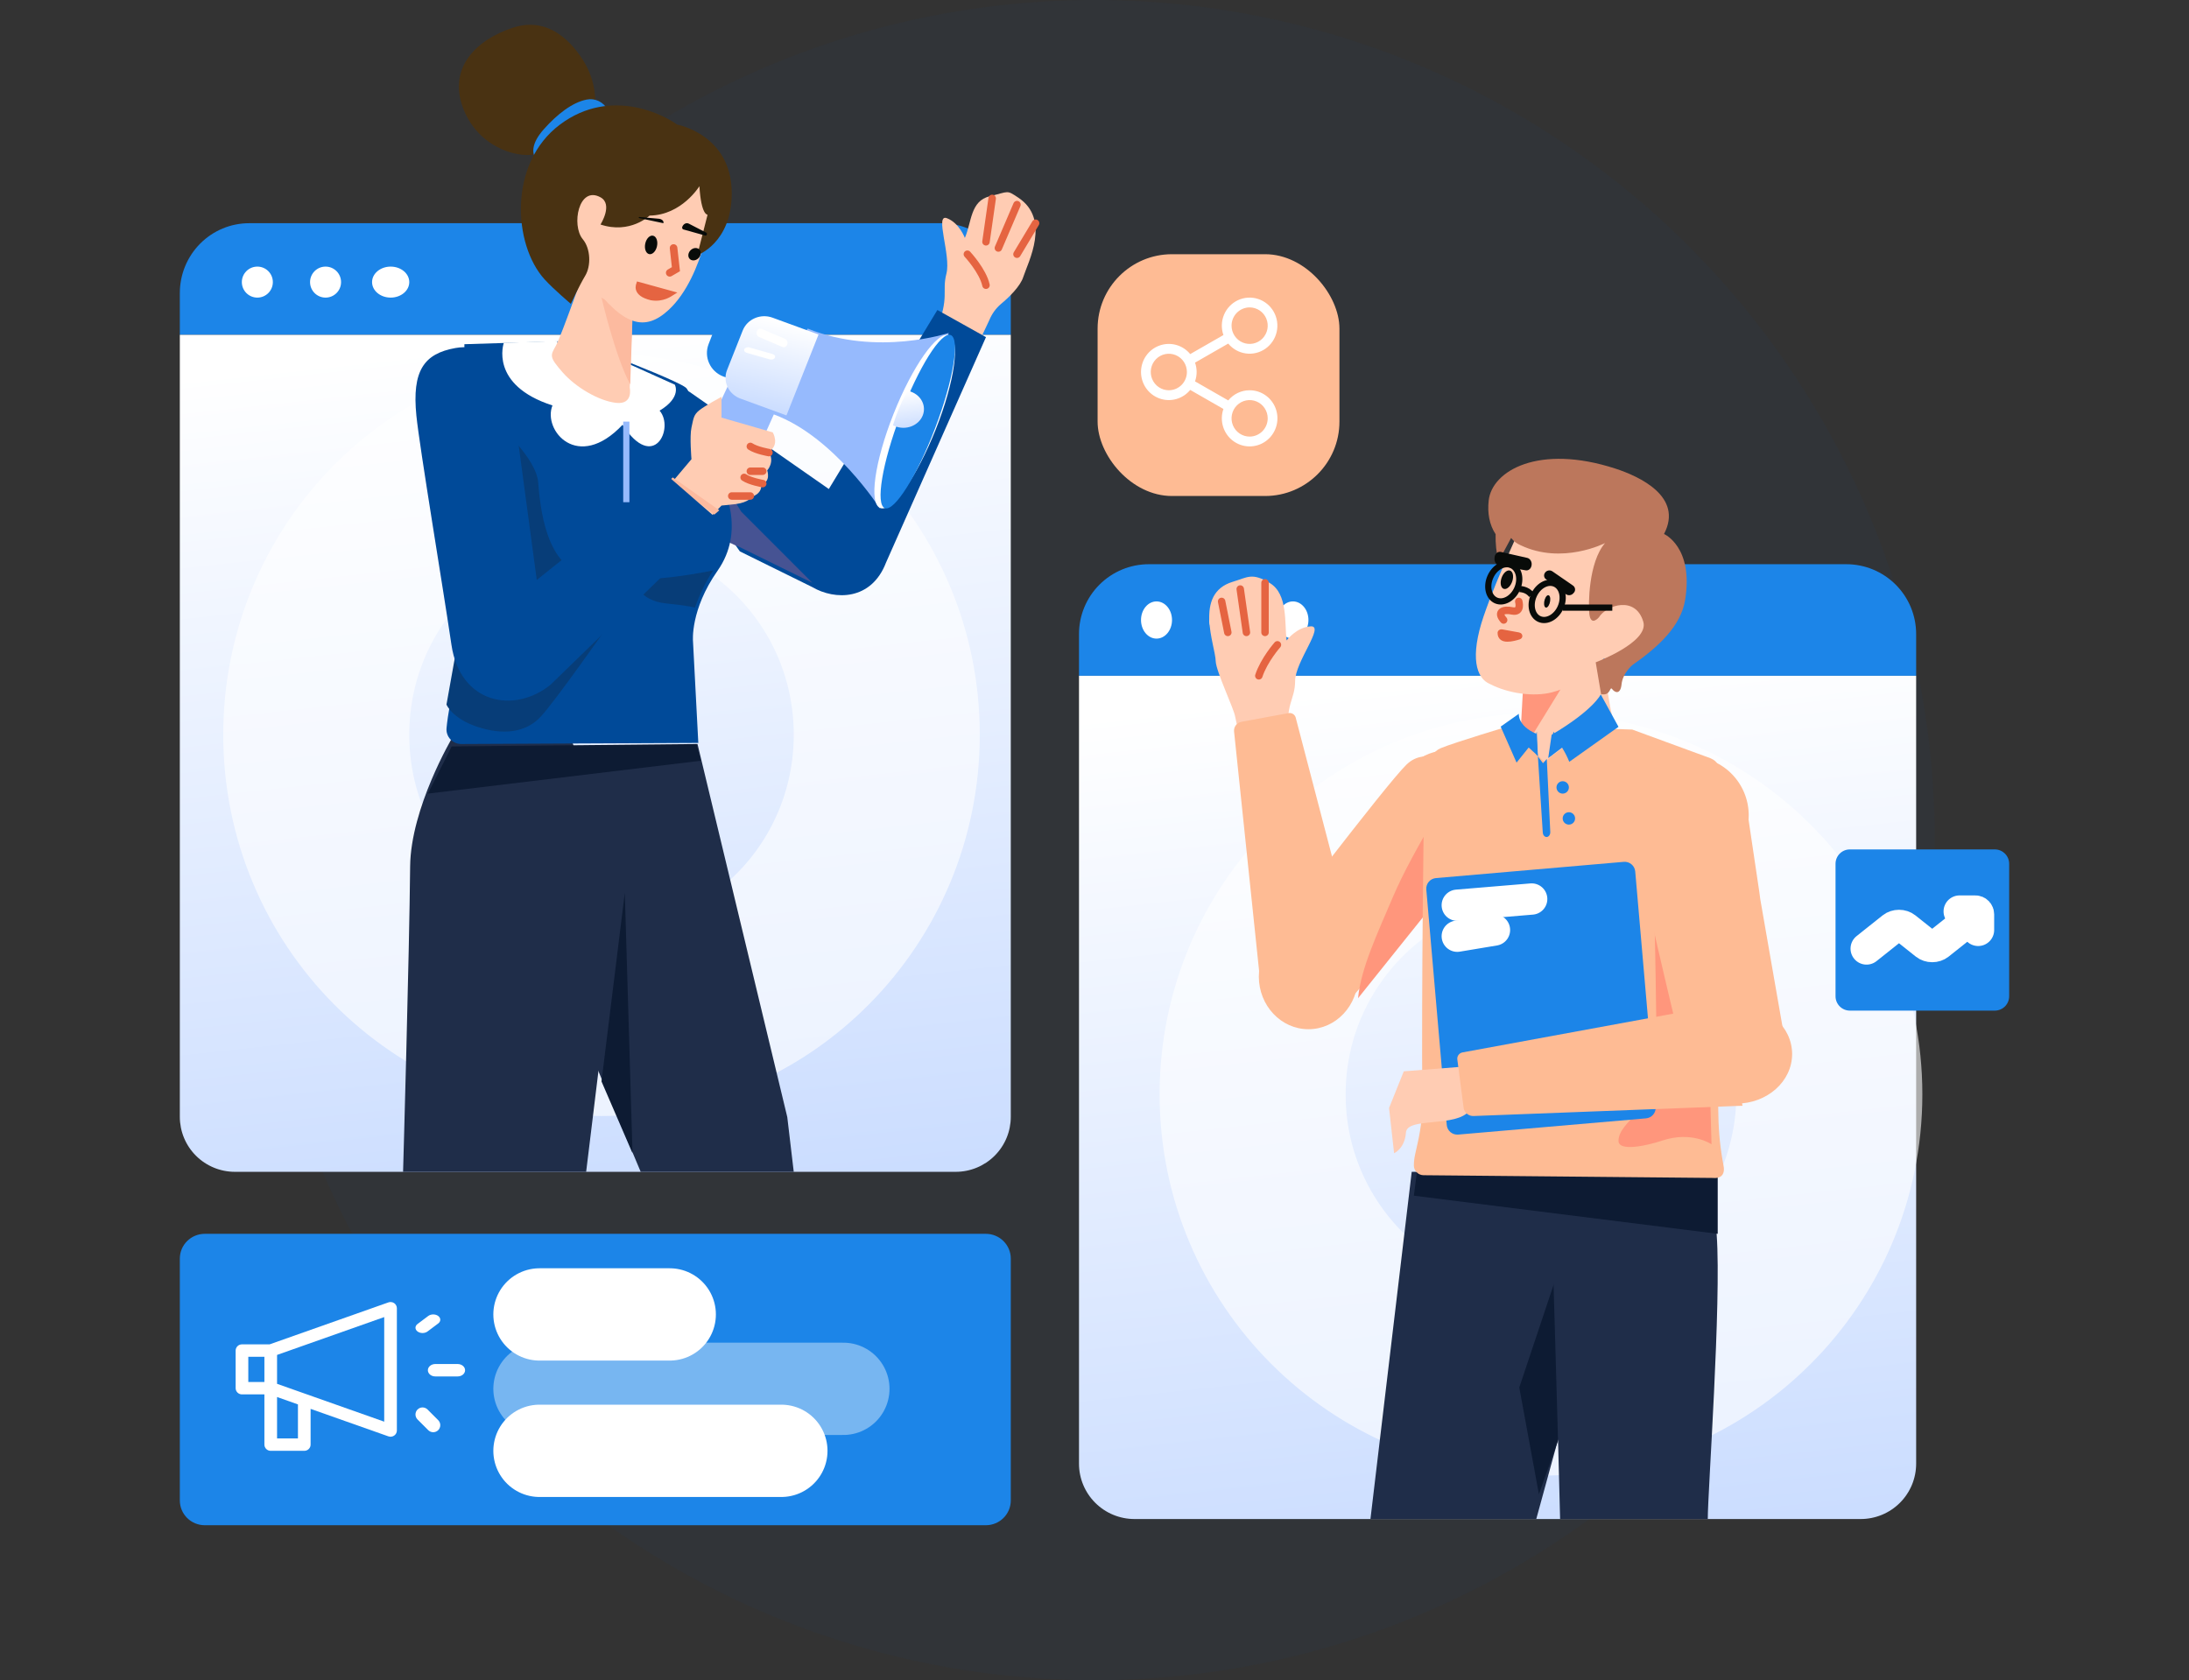 <svg width="353" height="271" viewBox="0 0 353 271" fill="none" xmlns="http://www.w3.org/2000/svg">
<rect x="0" y="0" width="353" height="271" fill="#333333" stroke="none"/>
<circle cx="176.5" cy="135.5" r="135.5" fill="#004A99" fill-opacity="0.05"/>
<rect x="177" y="41" width="39" height="39" rx="12" fill="#FEBB94"/>
<path d="M40.18 36H151.82C154.785 36 157.629 37.186 159.725 39.298C161.822 41.41 163 44.274 163 47.26V54H29V47.26C29 44.274 30.178 41.41 32.275 39.298C34.371 37.186 37.215 36 40.18 36Z" fill="#1C85E8"/>
<path d="M29 54H163V180.136C163 182.487 162.064 184.741 160.399 186.404C158.733 188.066 156.474 189 154.119 189H37.882C35.526 189 33.267 188.066 31.601 186.404C29.936 184.741 29 182.487 29 180.136V54Z" fill="url(#paint0_linear_1319_70169)"/>
<path opacity="0.6" d="M97 165C122.405 165 143 144.181 143 118.5C143 92.819 122.405 72 97 72C71.595 72 51 92.819 51 118.5C51 144.181 71.595 165 97 165Z" stroke="white" stroke-width="30" stroke-miterlimit="10"/>
<path d="M41.5 48C42.881 48 44 46.881 44 45.5C44 44.119 42.881 43 41.5 43C40.119 43 39 44.119 39 45.5C39 46.881 40.119 48 41.5 48Z" fill="white"/>
<path d="M52.5 48C53.881 48 55 46.881 55 45.5C55 44.119 53.881 43 52.5 43C51.119 43 50 44.119 50 45.5C50 46.881 51.119 48 52.5 48Z" fill="white"/>
<path d="M63 48C64.657 48 66 46.881 66 45.5C66 44.119 64.657 43 63 43C61.343 43 60 44.119 60 45.5C60 46.881 61.343 48 63 48Z" fill="white"/>
<path d="M185.264 91H297.739C300.724 91 303.589 92.186 305.702 94.298C307.815 96.41 309 99.274 309 102.26V109H174V102.26C174 99.274 175.187 96.41 177.299 94.298C179.412 92.186 182.276 91 185.264 91Z" fill="#1C85E8"/>
<path d="M174 109H309V236.07C309 238.438 308.059 240.71 306.381 242.384C304.704 244.059 302.427 245 300.054 245H182.948C180.575 245 178.299 244.059 176.621 242.384C174.943 240.71 174 238.438 174 236.07V109Z" fill="url(#paint1_linear_1319_70169)"/>
<path opacity="0.6" d="M248.5 223C274.183 223 295 202.181 295 176.5C295 150.819 274.183 130 248.5 130C222.819 130 202 150.819 202 176.5C202 202.181 222.819 223 248.5 223Z" stroke="white" stroke-width="30" stroke-miterlimit="10"/>
<path d="M186.5 103C187.881 103 189 101.657 189 100C189 98.343 187.881 97 186.5 97C185.119 97 184 98.343 184 100C184 101.657 185.119 103 186.5 103Z" fill="white"/>
<path d="M198 103C199.657 103 201 101.657 201 100C201 98.343 199.657 97 198 97C196.343 97 195 98.343 195 100C195 101.657 196.343 103 198 103Z" fill="white"/>
<path d="M208.5 103C209.881 103 211 101.657 211 100C211 98.343 209.881 97 208.5 97C207.119 97 206 98.343 206 100C206 101.657 207.119 103 208.5 103Z" fill="white"/>
<path d="M227.655 189L221 245H247.74L263 189.333L227.655 189Z" fill="#1F2D49"/>
<path d="M248.166 241L245 223.79L251.276 205H261L248.166 241Z" fill="#0D1B33"/>
<path d="M276.834 189C276.644 192.381 276.644 195.77 276.834 199.151C277.616 210.08 275.38 240.801 275.399 245H251.583C251.483 239.183 250 189.239 250 189.239L276.834 189Z" fill="#1F2D49"/>
<path d="M228 192.85L277 199V189.319L228.496 189L228 192.85Z" fill="#0D1B33"/>
<path d="M237.26 131.276C238.69 124.463 235.326 124.638 234.207 123.555C234.207 123.555 230.007 120.213 226.806 123.328C223.419 126.623 204 152.218 204 152.218L216.15 163L218.434 160.37L224.35 153.563L230.678 146.287L231.464 145.459L240 136.131C240 136.131 236.451 134.863 237.26 131.276Z" fill="#FEBB94"/>
<path d="M241.558 132.199C243.048 127.749 240.649 122.933 236.199 121.442C231.749 119.952 226.933 122.351 225.442 126.801C223.952 131.251 226.351 136.067 230.801 137.558C235.251 139.048 240.067 136.649 241.558 132.199Z" fill="#FEBB94"/>
<path d="M231.182 145.793C231.412 144.343 231.873 141.441 232.367 138.797L235 126C235 126 227.93 136.936 224.673 144.553C222.261 150.261 219.463 156.078 219 161L224.555 154.066L230.496 146.655L231.182 145.793Z" fill="#FF967C"/>
<path d="M207.83 119.244C207.194 113.331 208.83 113.044 208.852 109.838C208.864 106.706 213.674 100.906 211.38 101.023C209.085 101.14 207.474 103.296 207.474 103.296C207.134 100.486 207.709 95.809 204.784 94.044C201.86 92.28 201.171 93.134 198.79 93.836C192.432 95.756 195.981 104.029 196.046 106.65C196.103 108.3 199.055 114.472 199.188 115.611L200.128 120L207.83 119.244Z" fill="#FFCCB3"/>
<path d="M204 102V94" stroke="#E56441" stroke-width="1.201" stroke-linecap="round"/>
<path d="M201 102L200 95" stroke="#E56441" stroke-width="1.201" stroke-linecap="round"/>
<path d="M198 102L197 97" stroke="#E56441" stroke-width="1.201" stroke-linecap="round"/>
<path d="M203 109C203.835 106.452 206 104 206 104L203 109Z" fill="#E56441"/>
<path d="M203 109C203.835 106.452 206 104 206 104" stroke="#E56441" stroke-width="1.201" stroke-linecap="round"/>
<path d="M219 154.191L208.934 115.698C208.863 115.467 208.707 115.27 208.495 115.144C208.284 115.018 208.031 114.972 207.787 115.016L200.196 116.418C199.833 116.489 199.511 116.688 199.291 116.976C199.072 117.265 198.97 117.622 199.007 117.978L203.19 158L219 154.191Z" fill="#FEBB94"/>
<path d="M211 166C215.418 166 219 162.194 219 157.5C219 152.805 215.418 149 211 149C206.582 149 203 152.805 203 157.5C203 162.194 206.582 166 211 166Z" fill="#FEBB94"/>
<path d="M243.738 117C243.738 117 234.598 119.717 232.298 120.687C229.998 121.656 229.844 125.534 229.691 128.28C229.584 130.204 229.222 159.314 229.364 177.615C229.394 181.525 228.671 184.005 228.206 186.178C228.079 186.757 228.01 187.348 228 187.941C227.997 188.149 228.035 188.356 228.111 188.55C228.188 188.743 228.302 188.92 228.446 189.069C228.591 189.218 228.763 189.337 228.953 189.419C229.143 189.501 229.348 189.544 229.554 189.547L276.347 189.987C276.347 189.987 278.422 190.291 277.922 187.906C277.425 185.297 277.153 182.649 277.11 179.993C276.641 160.985 276.553 129.151 276.35 127.644C276.044 125.383 278.454 123.435 275.841 122.296L263.223 117.671L243.738 117Z" fill="#FEBB94"/>
<path d="M266.569 138.343C266.569 138.343 267.255 164.442 267.11 173.141C267.022 178.562 261.018 180.858 261 183.997C260.991 185.854 265.853 184.699 267.998 183.977C272.824 182.354 276 184.559 276 184.559L274.713 137L266.569 138.343Z" fill="#FF967C"/>
<path d="M245 107.676L248.025 121.889L249.094 122.906C249.094 122.906 248.671 123.362 249.886 122.265C252.753 119.68 260.302 116.53 259.991 115.515C259.543 114.06 258.245 105 258.245 105L245 107.676Z" fill="#FFCCB3"/>
<path d="M245.717 109H253L245 122L245.717 109Z" fill="#FF967C"/>
<path d="M266.577 102.43C268.695 97.103 262.223 96.428 261.104 96.358C259.985 96.287 260.734 87.669 260.734 87.669C260.734 87.669 249.297 81.821 246.066 83.215C246.066 83.215 241.429 92.957 239.238 99.433C237.046 105.908 237.993 109.393 240.295 110.335C243.347 111.899 247.357 112.396 250.223 111.677C255.329 110.396 258.57 106.259 258.57 106.259C258.656 106.246 258.705 106.24 258.705 106.24C258.705 106.24 264.579 107.461 266.577 102.43Z" fill="#FFCCB3"/>
<path d="M263.203 107.294C267.478 104.307 271.072 100.968 271.752 96.73C273.125 88.19 268.34 86.126 268.34 86.126C271.523 80.074 264.263 76.805 260.518 75.585C248.141 71.553 240.595 75.929 240.067 80.724C239.844 82.732 240.166 84.614 241.183 86.158C241.148 87.638 241.301 89.116 241.638 90.558L243.685 86.767C244.085 87.282 244.611 87.685 245.212 87.937C251.935 91.144 258.832 87.589 258.832 87.589C256.144 90.699 256.125 97.586 256.297 99.024C256.546 101.098 257.827 99.583 257.827 99.583C259.088 97.544 263.774 96.057 265 100.286C265.958 103.581 257.325 106.823 257.325 106.823L258.191 111.957C259.8 112.287 259.56 110.584 259.988 111.153C260.416 111.721 261.322 112.087 261.498 110.343C261.674 108.599 263.206 107.292 263.206 107.292L263.203 107.294Z" fill="#BC775C"/>
<path d="M249.892 97.321C250.064 96.798 250.027 96.23 249.81 96.053C249.593 95.876 249.279 96.156 249.108 96.679C248.936 97.202 248.973 97.769 249.19 97.947C249.407 98.124 249.721 97.844 249.892 97.321Z" fill="#080B09"/>
<path d="M243.785 93.981C244.127 93.197 244.053 92.346 243.62 92.08C243.186 91.814 242.557 92.234 242.215 93.019C241.873 93.803 241.947 94.654 242.38 94.92C242.814 95.186 243.443 94.766 243.785 93.981Z" fill="#080B09"/>
<path d="M244.918 97C244.918 97 245.432 98.835 243.885 98.535C242.421 98.209 241.332 98.706 242.48 100" stroke="#E56441" stroke-width="1.201" stroke-linecap="round"/>
<path d="M242.175 102.005L242.179 102.006L242.183 102.007C242.811 102.119 244.065 102.343 244.895 102.499L244.896 102.499C244.923 102.504 244.947 102.513 244.965 102.524C244.983 102.536 244.994 102.549 244.998 102.564C245.003 102.579 244.998 102.594 244.987 102.607C244.976 102.62 244.959 102.632 244.937 102.64C244.694 102.72 244.381 102.813 244.05 102.884C243.715 102.956 243.372 103.004 243.067 103C242.768 102.996 242.509 102.942 242.322 102.81C242.13 102.675 241.999 102.449 242.003 102.086L242.003 102.08L242.001 102.075C241.998 102.064 242.001 102.052 242.009 102.041C242.017 102.03 242.031 102.021 242.049 102.014C242.066 102.007 242.087 102.002 242.11 102.001C242.132 101.999 242.155 102.001 242.175 102.005Z" fill="#E56441" stroke="#E56441"/>
<path d="M253.857 95.531L253.752 95.648C253.613 95.832 253.405 95.955 253.174 95.99C252.943 96.025 252.707 95.969 252.518 95.835L249.33 93.445C249.171 93.335 249.059 93.172 249.018 92.986C248.976 92.8 249.008 92.606 249.106 92.442C249.162 92.339 249.239 92.248 249.333 92.176C249.427 92.104 249.535 92.052 249.651 92.024C249.767 91.996 249.888 91.993 250.005 92.013C250.123 92.034 250.234 92.079 250.333 92.145L253.627 94.418C253.718 94.475 253.797 94.55 253.858 94.637C253.92 94.724 253.962 94.823 253.984 94.927C254.005 95.031 254.005 95.138 253.984 95.242C253.962 95.346 253.919 95.444 253.857 95.531Z" fill="#080B09"/>
<path d="M242.077 89.029L246.287 89.98C246.411 90.01 246.529 90.07 246.631 90.155C246.734 90.241 246.82 90.351 246.882 90.477C246.945 90.603 246.984 90.743 246.996 90.888C247.008 91.033 246.993 91.179 246.952 91.316C246.895 91.544 246.765 91.739 246.588 91.862C246.411 91.986 246.2 92.028 245.996 91.982L241.772 91.224C241.527 91.173 241.31 91.013 241.168 90.779C241.027 90.545 240.971 90.257 241.014 89.976L241.029 89.782C241.053 89.653 241.099 89.53 241.165 89.422C241.231 89.313 241.315 89.221 241.413 89.151C241.511 89.081 241.62 89.034 241.734 89.013C241.848 88.992 241.965 88.997 242.077 89.029Z" fill="#080B09"/>
<path d="M261.847 139.006L231.563 141.624C230.622 141.705 229.925 142.532 230.007 143.471L233.302 181.441C233.384 182.38 234.213 183.075 235.153 182.994L265.436 180.376C266.379 180.295 267.076 179.468 266.993 178.529L263.699 140.559C263.617 139.62 262.787 138.925 261.847 139.006Z" fill="#1C85E8"/>
<path d="M235 146L247 145" stroke="white" stroke-width="5.048" stroke-miterlimit="10" stroke-linecap="round"/>
<path d="M235 151L241 150" stroke="white" stroke-width="5.048" stroke-miterlimit="10" stroke-linecap="round"/>
<path d="M276.119 129.644C271.6 123.883 269.569 126.642 267.979 126.783C267.979 126.783 262.6 127.803 263.024 132.435C263.472 137.337 271.388 170 271.388 170L288 168.729L287.211 164.225L285.591 154.948L283.864 145.029L283.707 143.848L281.765 130.799C281.765 130.799 278.461 132.721 276.119 129.644Z" fill="#FEBB94"/>
<path d="M277.469 139.595C281.941 136.85 283.338 131.001 280.596 126.53C277.851 122.06 272.001 120.66 267.529 123.405C263.061 126.15 261.66 131.999 264.405 136.47C267.15 140.94 272.998 142.34 277.469 139.595Z" fill="#FEBB94"/>
<path d="M236.434 172L226.377 172.789L224 178.701L224.812 186C224.812 186 226.543 185.256 226.722 182.675C226.901 180.093 234.907 181.925 237 179.089" fill="#FFCCB3"/>
<path d="M277.917 162L235.815 169.746C235.562 169.802 235.34 169.949 235.191 170.156C235.042 170.363 234.976 170.617 235.008 170.869L236.027 178.688C236.08 179.062 236.273 179.403 236.57 179.645C236.866 179.887 237.244 180.014 237.631 179.999L281 178.343L277.917 162Z" fill="#FEBB94"/>
<path d="M280.002 178C284.972 178 289 174.418 289 170C289 165.582 284.972 162 280.002 162C275.031 162 271 165.582 271 170C271 174.418 275.031 178 280.002 178Z" fill="#FEBB94"/>
<path d="M112.483 120L126.957 180.169L128 189H103.318L87 150.143L90.014 121.029L112.483 120Z" fill="#1F2D49"/>
<path d="M97 174.424L100.757 144L102 186L97 174.424Z" fill="#0D1B33"/>
<path d="M72.918 119C72.918 119 66.227 130.292 66.139 139.748C66.007 153.94 65 189 65 189H94.523L100 144.085L92.089 119H72.918Z" fill="#1F2D49"/>
<path d="M112.333 120L72.838 120.389L69 128L113 122.701L112.333 120Z" fill="#0D1B33"/>
<path d="M157.481 56L159.542 51.625C159.954 50.617 160.599 49.724 161.423 49.021C162.682 47.986 164.56 46.16 165.022 44.652C165.806 42.245 169.477 35.394 164.224 31.886C162.281 30.593 162.762 30.894 159.609 31.653C156.457 32.412 156.699 35.843 155.594 38.373C155.594 38.373 154.69 35.944 152.691 35.19C150.693 34.436 153.385 41.176 152.622 44.131C151.859 47.085 153.165 47.845 151 53.22L157.481 56Z" fill="#FFCCB3"/>
<path d="M160 32L159 39" stroke="#E56441" stroke-width="1.205" stroke-linecap="round"/>
<path d="M164 33L161 40" stroke="#E56441" stroke-width="1.205" stroke-linecap="round"/>
<path d="M167 36L164 41" stroke="#E56441" stroke-width="1.205" stroke-linecap="round"/>
<path d="M156 41C156 41 158.499 43.676 159 46L156 41Z" fill="#E56441"/>
<path d="M156 41C156 41 158.499 43.676 159 46" stroke="#E56441" stroke-width="1.205" stroke-linecap="round"/>
<path d="M101 62.861C104.185 62.157 108.977 61.759 111.23 63.227L133.657 78.871L151.163 50L159 54.375L142.891 90.713C140.522 96.906 134.618 96.813 131.01 94.701L119.308 88.929L101 62.861Z" fill="#004A99"/>
<path d="M115.219 77.217C115.219 77.217 115.175 75.359 119.529 82.517L131 94L119.287 88.24C108.579 83.911 111.929 78.931 115.219 77.217Z" fill="#465393"/>
<path d="M101.359 58.42C101.359 58.42 109.36 61.544 110.581 62.508C111.803 63.472 112.963 71.342 115.039 75.079C117.116 78.815 120.154 85.712 115.717 92.047C111.279 98.382 111.751 103.412 111.751 103.412L112.609 119.822L74.455 119.999C74.118 120.009 73.783 119.949 73.471 119.822C73.16 119.695 72.879 119.505 72.649 119.263C72.417 119.021 72.241 118.733 72.131 118.419C72.02 118.105 71.979 117.771 72.01 117.44C72.434 112.807 74.376 106.3 74.528 98.923C74.735 88.924 74.89 55.516 74.89 55.516L91.548 55C94.904 55.571 101.359 58.42 101.359 58.42Z" fill="#004A99"/>
<path d="M115 92C115 92 109.739 93.111 105.372 93.334C101.005 93.557 103.275 96.898 107.285 97.308C111.295 97.719 112.072 98 112.072 98C112.798 95.891 113.781 93.877 115 92Z" fill="#073D78"/>
<path d="M73.336 106.168L72 113.638C72 113.638 72.881 115.867 76.991 117.234C81.102 118.6 84.787 118.19 87.196 115.593C89.605 112.995 98 101 98 101L73.336 106.168Z" fill="#073D78"/>
<path d="M80.873 69C80.873 69 86.452 74.015 86.78 77.735C87.108 81.455 87.867 91.829 95.037 92.864C103.824 94.132 106.125 95.367 102.051 96.337C97.977 97.308 88.731 95.735 88.731 99.896C88.731 102.857 85.139 105.072 83.334 103.454C81.529 101.837 67.153 77.25 80.873 69Z" fill="#073D78"/>
<path d="M117.497 62L113 71.573L121.139 75L126 64.132L117.497 62Z" fill="#96BAFD"/>
<path d="M117 67L124 68.279L123.118 70L117 67.778V67Z" fill="#96BAFD"/>
<path d="M120.335 51.267C118.2 50.469 115.811 51.521 114.998 53.618L114.272 55.492C113.459 57.588 114.531 59.935 116.665 60.733C118.8 61.531 121.189 60.479 122.002 58.382L122.728 56.508C123.541 54.412 122.469 52.065 120.335 51.267Z" fill="#1C85E8"/>
<path d="M130.258 53C141.534 57.541 153 53.697 153 53.697L141.889 82C141.889 82 134.502 70.436 124.835 66.86C121.273 65.543 130.258 53 130.258 53Z" fill="#96BAFD"/>
<path d="M150.906 69.244C153.963 61.543 154.916 54.743 153.035 54.056C151.154 53.369 147.151 59.056 144.094 66.756C141.037 74.457 140.084 81.257 141.965 81.944C143.846 82.631 147.849 76.945 150.906 69.244Z" fill="white"/>
<path d="M150.795 69.065C153.726 61.356 154.851 54.63 153.308 54.041C151.764 53.453 148.136 59.225 145.205 66.934C142.274 74.644 141.149 81.37 142.692 81.959C144.236 82.547 147.863 76.775 150.795 69.065Z" fill="#1C85E8"/>
<path d="M124.572 51.234L132 53.949L126.824 67L119.396 64.285C118.939 64.118 118.522 63.867 118.167 63.545C117.811 63.223 117.525 62.837 117.326 62.409C117.126 61.982 117.016 61.52 117.002 61.052C116.987 60.583 117.07 60.116 117.244 59.678L119.773 53.3C119.947 52.862 120.209 52.461 120.544 52.12C120.879 51.779 121.281 51.504 121.727 51.313C122.172 51.121 122.653 51.015 123.141 51.002C123.629 50.988 124.115 51.067 124.572 51.234Z" fill="url(#paint2_linear_1319_70169)"/>
<path d="M126.601 54.654L122.84 53.046C122.52 52.909 122.162 53.089 122.041 53.449C121.919 53.808 122.08 54.209 122.399 54.346L126.16 55.954C126.48 56.091 126.838 55.911 126.959 55.551C127.081 55.192 126.92 54.791 126.601 54.654Z" fill="white"/>
<path d="M124.601 57.102L120.84 56.031C120.52 55.939 120.163 56.059 120.041 56.299C119.919 56.538 120.08 56.806 120.399 56.898L124.16 57.969C124.48 58.061 124.838 57.941 124.959 57.701C125.081 57.462 124.92 57.194 124.601 57.102Z" fill="white"/>
<path d="M146.43 63L146.956 63.199C147.744 63.496 148.374 64.058 148.718 64.768C149.062 65.477 149.092 66.279 148.803 67.008C148.647 67.4 148.405 67.757 148.09 68.059C147.775 68.361 147.395 68.6 146.974 68.762C146.553 68.924 146.099 69.005 145.642 69C145.184 68.995 144.733 68.903 144.316 68.732L144 68.602C144 68.602 144.936 65.329 146.43 63Z" fill="url(#paint3_linear_1319_70169)"/>
<path d="M108 78.224L111.506 74.064C111.506 74.064 111.188 70.374 111.506 68.965C111.825 67.556 111.824 66.952 112.717 66.214C113.61 65.476 116.351 64 116.351 64V67.355L124.614 69.737C124.614 69.737 125.822 71.756 123.966 72.86C125 74.5 123.725 75.866 123.725 75.866C123.725 75.866 124.38 77.742 122.755 78.101C122.755 78.101 123.044 79.507 121.286 80.102C121.286 80.102 120.763 81.025 118.667 81.3C118.09 81.376 116.351 81.541 116.351 81.541L113.036 85L108 78.224Z" fill="#FFCCB3"/>
<path d="M108 77.469L115.19 83L116 82.31L108.484 77L108 77.469Z" fill="#FCBA9F"/>
<path d="M124 73C124 73 121.963 72.649 121 72L124 73Z" fill="#E56441"/>
<path d="M124 73C124 73 121.963 72.649 121 72" stroke="#E56441" stroke-width="1.205" stroke-linecap="round"/>
<path d="M123 76C123 76 121.642 76 121 76" stroke="#E56441" stroke-width="1.205" stroke-linecap="round"/>
<path d="M123 78C123 78 120.963 77.649 120 77L123 78Z" fill="#E56441"/>
<path d="M123 78C123 78 120.963 77.649 120 77" stroke="#E56441" stroke-width="1.205" stroke-linecap="round"/>
<path d="M121 80C121 80 118.963 80 118 80" stroke="#E56441" stroke-width="1.205" stroke-linecap="round"/>
<path d="M82.574 63.889C82.574 63.889 80.908 54.785 73.413 56.137C68.388 57.044 66.419 59.769 67.146 67.031C67.654 72.109 71.441 94.755 72.803 104.006C74.201 113.5 82.896 115.175 88.766 110.453L116 83.997L107.619 76.712L86.56 93.544L82.574 63.889Z" fill="#004A99"/>
<path fill-rule="evenodd" clip-rule="evenodd" d="M108.819 62.04L101.39 58.695C100.058 65.493 100.627 64.057 99.709 64.568C99.709 64.568 91.871 64.877 89.852 55L81.247 55.295C81.247 55.295 78.833 62.092 89.091 65.392C87.478 69.375 93.151 76.188 100.397 68.512C105.418 76.242 108.792 69.031 106.368 66.233C109.992 64.054 108.819 62.04 108.819 62.04Z" fill="white"/>
<path d="M102 50L101.556 62.536C101.556 62.536 102.164 65.281 99.368 64.976C96.572 64.672 92.809 62.453 90.693 60.017C88.577 57.58 88.721 57.385 89.628 55.786C90.535 54.187 94.792 42 94.792 42L102 50Z" fill="#FFCCB3"/>
<path d="M102 51.131L97 48C97 48 99.215 57.561 101.631 62L102 51.131Z" fill="#FCBA9F"/>
<path d="M95.977 17.228C96.121 14.868 95.592 12.515 94.45 10.429C92.56 7.1 88.634 2.496 82.673 4.479C76.712 6.462 72.35 10.924 74.603 17.228C76.857 23.532 83.118 25.549 86.308 24.877C89.498 24.206 95.977 17.228 95.977 17.228Z" fill="#493212"/>
<path d="M98 17.681C97.66 17.072 97.15 16.59 96.542 16.3C95.933 16.011 95.255 15.928 94.6 16.063C92.262 16.52 89.802 18.477 87.71 20.826C85.618 23.174 85.686 24.879 86.636 25.919C87.586 26.958 98 17.681 98 17.681Z" fill="#1C85E8"/>
<path d="M114.987 32.454C114.987 32.454 113.735 44.487 107.847 49.966C104.007 53.539 100.487 52.623 95.237 45.473C90.423 38.916 90 35.727 90 35.727L95.087 24.346C95.087 24.346 115.586 21.444 114.987 32.454Z" fill="#FFCCB3"/>
<path d="M112.786 30.029C112.786 30.029 109.947 34.698 104.747 34.773C104.747 34.773 101.613 37.807 96.836 36.211C96.836 36.211 98.91 32.961 96.836 31.822C93.315 29.888 92.102 36.337 93.98 38.583C95.256 40.109 95.329 42.876 94.376 44.466C93.424 46.055 92.049 49 92.049 49C92.049 49 89.287 46.667 87.827 45.065C82.751 39.492 81.921 26.356 90.307 20.087C98.692 13.817 107.519 18.833 109.173 20.087C109.173 20.087 117.984 21.677 118 31.144C118.013 39.237 112.438 41.163 112.438 41.163L114.102 34.63C114.102 34.63 113.073 34.744 112.786 30.029Z" fill="#493212"/>
<path d="M103.054 46L108 47.361C107.978 47.375 107.953 47.39 107.926 47.406C107.774 47.498 107.551 47.615 107.272 47.722C106.714 47.935 105.947 48.097 105.046 47.933C103.659 47.599 103.188 47.082 103.05 46.654C102.979 46.436 102.995 46.238 103.028 46.094C103.036 46.059 103.045 46.028 103.054 46Z" fill="#E56441" stroke="#E56441"/>
<path d="M112.939 41.165C113.128 40.621 112.861 40.105 112.342 40.014C111.823 39.923 111.249 40.29 111.061 40.835C110.872 41.379 111.139 41.895 111.658 41.986C112.177 42.077 112.75 41.71 112.939 41.165Z" fill="#080B09"/>
<path d="M105.939 39.748C106.128 38.931 105.861 38.158 105.342 38.021C104.823 37.884 104.249 38.435 104.061 39.252C103.872 40.069 104.139 40.842 104.658 40.979C105.177 41.116 105.751 40.565 105.939 39.748Z" fill="#080B09"/>
<path d="M113.715 37.99L110.178 37C110.119 36.977 110.069 36.929 110.037 36.864C110.005 36.799 109.993 36.723 110.004 36.648C110.043 36.522 110.103 36.406 110.18 36.308C110.257 36.21 110.35 36.132 110.452 36.08C110.554 36.027 110.664 36 110.776 36C110.887 36 110.997 36.028 111.099 36.081L113.872 37.514C114.103 37.584 114.003 38.077 113.715 37.99Z" fill="#080B09"/>
<path d="M103.088 35.175L106.98 36C107.006 35.918 107.007 35.833 106.981 35.75C106.955 35.668 106.905 35.59 106.832 35.522C106.76 35.454 106.666 35.397 106.559 35.354C106.452 35.312 106.333 35.285 106.209 35.276L103.099 35.001C103.002 34.985 102.941 35.15 103.088 35.175Z" fill="#080B09"/>
<path d="M108.621 40L109 43.417L108 44" stroke="#E56441" stroke-width="1.225" stroke-linecap="round"/>
<path d="M158.975 199H33.025C30.802 199 29 200.788 29 202.993V242.007C29 244.212 30.802 246 33.025 246H158.975C161.198 246 163 244.212 163 242.007V202.993C163 200.788 161.198 199 158.975 199Z" fill="#1C85E8"/>
<path d="M70.193 222H73.809C74.125 221.999 74.428 221.894 74.651 221.707C74.874 221.519 75 221.265 75 221C75 220.735 74.874 220.481 74.651 220.294C74.428 220.106 74.125 220.001 73.809 220H70.193C69.876 220 69.573 220.105 69.349 220.293C69.126 220.48 69 220.735 69 221C69 221.265 69.126 221.52 69.349 221.707C69.573 221.895 69.876 222 70.193 222Z" fill="white"/>
<path d="M64 211.001C64 210.841 63.961 210.683 63.885 210.54C63.81 210.397 63.7 210.275 63.566 210.182C63.432 210.09 63.278 210.03 63.115 210.009C62.953 209.987 62.788 210.005 62.634 210.059L43.48 216.827H39.02C38.75 216.827 38.49 216.932 38.299 217.12C38.108 217.308 38 217.563 38 217.828V223.896C38 224.162 38.108 224.417 38.299 224.605C38.49 224.792 38.75 224.898 39.02 224.898H42.637V232.998C42.637 233.13 42.664 233.261 42.715 233.382C42.766 233.503 42.841 233.614 42.936 233.707C43.031 233.8 43.144 233.874 43.267 233.924C43.391 233.974 43.524 234 43.658 234H49.068C49.202 234 49.335 233.974 49.458 233.924C49.582 233.874 49.695 233.8 49.789 233.707C49.884 233.614 49.959 233.503 50.011 233.382C50.062 233.26 50.088 233.13 50.088 232.998V227.233L62.634 231.665C62.788 231.72 62.953 231.737 63.115 231.716C63.278 231.694 63.432 231.635 63.566 231.542C63.7 231.45 63.81 231.327 63.885 231.184C63.961 231.042 64 230.884 64 230.723V211.001ZM40.041 222.895V218.83H42.637V222.895H40.041ZM48.047 231.997H44.678V225.321L48.047 226.511V231.997ZM44.678 223.192V218.532L61.959 212.427V229.298L44.678 223.192Z" fill="white"/>
<path d="M70.667 229.057L68.943 227.333C68.837 227.228 68.712 227.144 68.573 227.087C68.436 227.029 68.288 227 68.138 227C67.989 227 67.841 227.029 67.703 227.087C67.565 227.144 67.439 227.228 67.333 227.333C67.228 227.439 67.144 227.564 67.087 227.702C67.03 227.84 67 227.989 67 228.138C67 228.287 67.03 228.436 67.087 228.573C67.144 228.712 67.228 228.837 67.333 228.943L69.057 230.667C69.163 230.772 69.288 230.856 69.427 230.913C69.565 230.97 69.713 231 69.862 231C70.011 231 70.16 230.97 70.297 230.913C70.436 230.856 70.561 230.772 70.667 230.667C70.772 230.561 70.856 230.435 70.913 230.298C70.971 230.159 71 230.011 71 229.862C71 229.713 70.971 229.564 70.913 229.427C70.856 229.288 70.772 229.163 70.667 229.057Z" fill="white"/>
<path d="M67.333 214.75C67.547 214.91 67.836 215 68.138 215C68.44 215 68.73 214.91 68.943 214.75L70.667 213.457C70.88 213.297 71 213.08 71 212.854C71 212.627 70.88 212.41 70.667 212.25C70.453 212.09 70.164 212 69.862 212C69.56 212 69.271 212.09 69.057 212.25L67.333 213.543C67.12 213.703 67 213.92 67 214.147C67 214.373 67.12 214.59 67.333 214.75Z" fill="white"/>
<path d="M87 212H108" stroke="white" stroke-width="14.888" stroke-miterlimit="10" stroke-linecap="round"/>
<path d="M87 234H126" stroke="white" stroke-width="14.888" stroke-miterlimit="10" stroke-linecap="round"/>
<path opacity="0.4" d="M87 224H136" stroke="white" stroke-width="14.888" stroke-miterlimit="10" stroke-linecap="round"/>
<path d="M321.684 137H298.313C297.036 137 296 138.038 296 139.318V160.682C296 161.962 297.036 163 298.313 163H321.684C322.964 163 324 161.962 324 160.682V139.318C324 138.038 322.964 137 321.684 137Z" fill="#1C85E8"/>
<path d="M201.517 62.943C200.857 62.943 200.207 63.09 199.611 63.373C199.014 63.657 198.487 64.07 198.067 64.582L192.712 61.512C193.056 60.533 193.056 59.465 192.712 58.487L198.066 55.415C198.782 56.285 199.794 56.852 200.904 57.006C202.013 57.16 203.139 56.888 204.06 56.245C204.981 55.601 205.63 54.633 205.879 53.53C206.127 52.427 205.959 51.271 205.405 50.287C204.851 49.304 203.953 48.566 202.888 48.219C201.822 47.871 200.666 47.94 199.648 48.41C198.63 48.881 197.823 49.72 197.387 50.761C196.951 51.803 196.916 52.972 197.291 54.038L191.936 57.109C191.348 56.392 190.554 55.875 189.664 55.63C188.774 55.385 187.831 55.423 186.963 55.739C186.095 56.054 185.346 56.633 184.815 57.396C184.285 58.158 184 59.067 184 59.999C184 60.93 184.285 61.84 184.815 62.603C185.345 63.365 186.095 63.943 186.963 64.26C187.831 64.576 188.774 64.614 189.664 64.368C190.554 64.123 191.348 63.607 191.936 62.889L197.291 65.96C196.973 66.866 196.949 67.851 197.223 68.772C197.496 69.693 198.052 70.502 198.811 71.082C199.57 71.662 200.492 71.984 201.444 71.999C202.395 72.014 203.327 71.724 204.105 71.169C204.882 70.614 205.464 69.825 205.767 68.913C206.07 68.002 206.078 67.016 205.79 66.1C205.501 65.184 204.932 64.384 204.164 63.817C203.396 63.249 202.469 62.943 201.517 62.943ZM201.517 49.581C202.094 49.581 202.657 49.753 203.137 50.077C203.617 50.401 203.99 50.86 204.211 51.398C204.432 51.937 204.49 52.529 204.377 53.1C204.264 53.672 203.986 54.196 203.579 54.608C203.171 55.02 202.652 55.3 202.086 55.414C201.52 55.527 200.934 55.469 200.401 55.246C199.868 55.023 199.413 54.645 199.093 54.161C198.773 53.676 198.602 53.107 198.602 52.525C198.603 51.744 198.91 50.996 199.457 50.444C200.003 49.892 200.744 49.581 201.517 49.581ZM188.487 62.943C187.911 62.943 187.347 62.771 186.868 62.447C186.388 62.124 186.015 61.664 185.794 61.126C185.573 60.588 185.515 59.996 185.628 59.425C185.741 58.854 186.018 58.329 186.425 57.918C186.833 57.506 187.353 57.225 187.918 57.111C188.483 56.998 189.069 57.056 189.602 57.279C190.135 57.502 190.59 57.879 190.911 58.363C191.231 58.847 191.401 59.417 191.401 59.999C191.401 60.779 191.093 61.528 190.547 62.08C190.001 62.632 189.26 62.942 188.487 62.943ZM201.517 70.417C200.94 70.417 200.377 70.245 199.897 69.921C199.417 69.598 199.044 69.138 198.823 68.6C198.602 68.062 198.544 67.47 198.657 66.898C198.77 66.327 199.047 65.802 199.455 65.391C199.862 64.979 200.382 64.698 200.947 64.585C201.513 64.471 202.099 64.529 202.632 64.752C203.164 64.975 203.62 65.352 203.94 65.837C204.26 66.321 204.431 66.891 204.431 67.473C204.43 68.254 204.123 69.002 203.576 69.554C203.03 70.105 202.289 70.416 201.517 70.417Z" fill="white"/>
<path d="M301 153L305.201 149.658C305.476 149.44 305.849 149.317 306.235 149.317C306.624 149.317 306.997 149.44 307.272 149.658L310.557 152.272C310.832 152.49 311.205 152.613 311.594 152.613C311.98 152.613 312.353 152.49 312.628 152.272L318 148" stroke="white" stroke-width="5.162" stroke-miterlimit="10" stroke-linecap="round"/>
<path d="M316 147H318.565C318.68 147 318.792 147.05 318.874 147.139C318.955 147.228 319 147.349 319 147.475V150" stroke="white" stroke-width="5.162" stroke-miterlimit="10" stroke-linecap="round"/>
<path d="M251.665 97.95C252.355 96.379 251.945 94.68 250.749 94.155C249.554 93.631 248.025 94.479 247.335 96.05C246.645 97.621 247.055 99.32 248.25 99.845C249.446 100.369 250.975 99.521 251.665 97.95Z" stroke="#080B09" stroke-miterlimit="10"/>
<path d="M244.665 94.95C245.355 93.379 244.945 91.68 243.75 91.155C242.554 90.63 241.025 91.479 240.335 93.05C239.645 94.621 240.055 96.32 241.251 96.845C242.446 97.369 243.975 96.521 244.665 94.95Z" stroke="#080B09" stroke-miterlimit="10"/>
<path d="M245 95C245 95 246.306 94.972 247 96" stroke="#080B09" stroke-miterlimit="10"/>
<path d="M252 98H260" stroke="#080B09" stroke-miterlimit="10"/>
<path d="M101 68C101 68 101 75.252 101 81" stroke="#96BAFD" stroke-miterlimit="10"/>
<path fill-rule="evenodd" clip-rule="evenodd" d="M250.219 118.511C257.012 114.498 258.139 112 258.139 112L261 117.23L253.064 122.872C252.747 122.08 252.358 121.315 251.902 120.586L249.668 122.265L250.219 118.511ZM242 117.196L244.93 115.127C244.93 115.127 244.7 117.044 247.734 118.348L247.986 121.908L246.517 120.564L244.562 123L242 117.196Z" fill="#1C85E8"/>
<path d="M250 122L250.493 118L252 120.211L250 122Z" fill="#1C85E8"/>
<path d="M247.828 118L247 120.49L248 122L247.828 118Z" fill="#1C85E8"/>
<path d="M248 122L248.79 134.299C248.801 134.471 248.858 134.633 248.952 134.759C249.046 134.884 249.171 134.967 249.306 134.992C249.395 135.008 249.486 135 249.572 134.967C249.658 134.933 249.737 134.876 249.804 134.799C249.87 134.723 249.922 134.628 249.956 134.523C249.99 134.418 250.004 134.305 249.999 134.191L249.437 122.407L248.825 123.099L248 122Z" fill="#1C85E8"/>
<path d="M252 128C252.552 128 253 127.552 253 127C253 126.448 252.552 126 252 126C251.447 126 251 126.448 251 127C251 127.552 251.447 128 252 128Z" fill="#1C85E8"/>
<path d="M253 133C253.552 133 254 132.553 254 132C254 131.448 253.552 131 253 131C252.447 131 252 131.448 252 132C252 132.553 252.447 133 253 133Z" fill="#1C85E8"/>
<defs>
<linearGradient id="paint0_linear_1319_70169" x1="92.664" y1="53.679" x2="123.923" y2="339.859" gradientUnits="userSpaceOnUse">
<stop stop-color="white"/>
<stop offset="1" stop-color="#94B9FF"/>
</linearGradient>
<linearGradient id="paint1_linear_1319_70169" x1="238.14" y1="108.677" x2="269.628" y2="396.976" gradientUnits="userSpaceOnUse">
<stop stop-color="white"/>
<stop offset="1" stop-color="#94B9FF"/>
</linearGradient>
<linearGradient id="paint2_linear_1319_70169" x1="126.289" y1="51.826" x2="119.782" y2="80.853" gradientUnits="userSpaceOnUse">
<stop stop-color="white"/>
<stop offset="1" stop-color="#94B9FF"/>
</linearGradient>
<linearGradient id="paint3_linear_1319_70169" x1="146.376" y1="62.986" x2="148.022" y2="75.642" gradientUnits="userSpaceOnUse">
<stop stop-color="white"/>
<stop offset="1" stop-color="#94B9FF"/>
</linearGradient>
</defs>
</svg>

